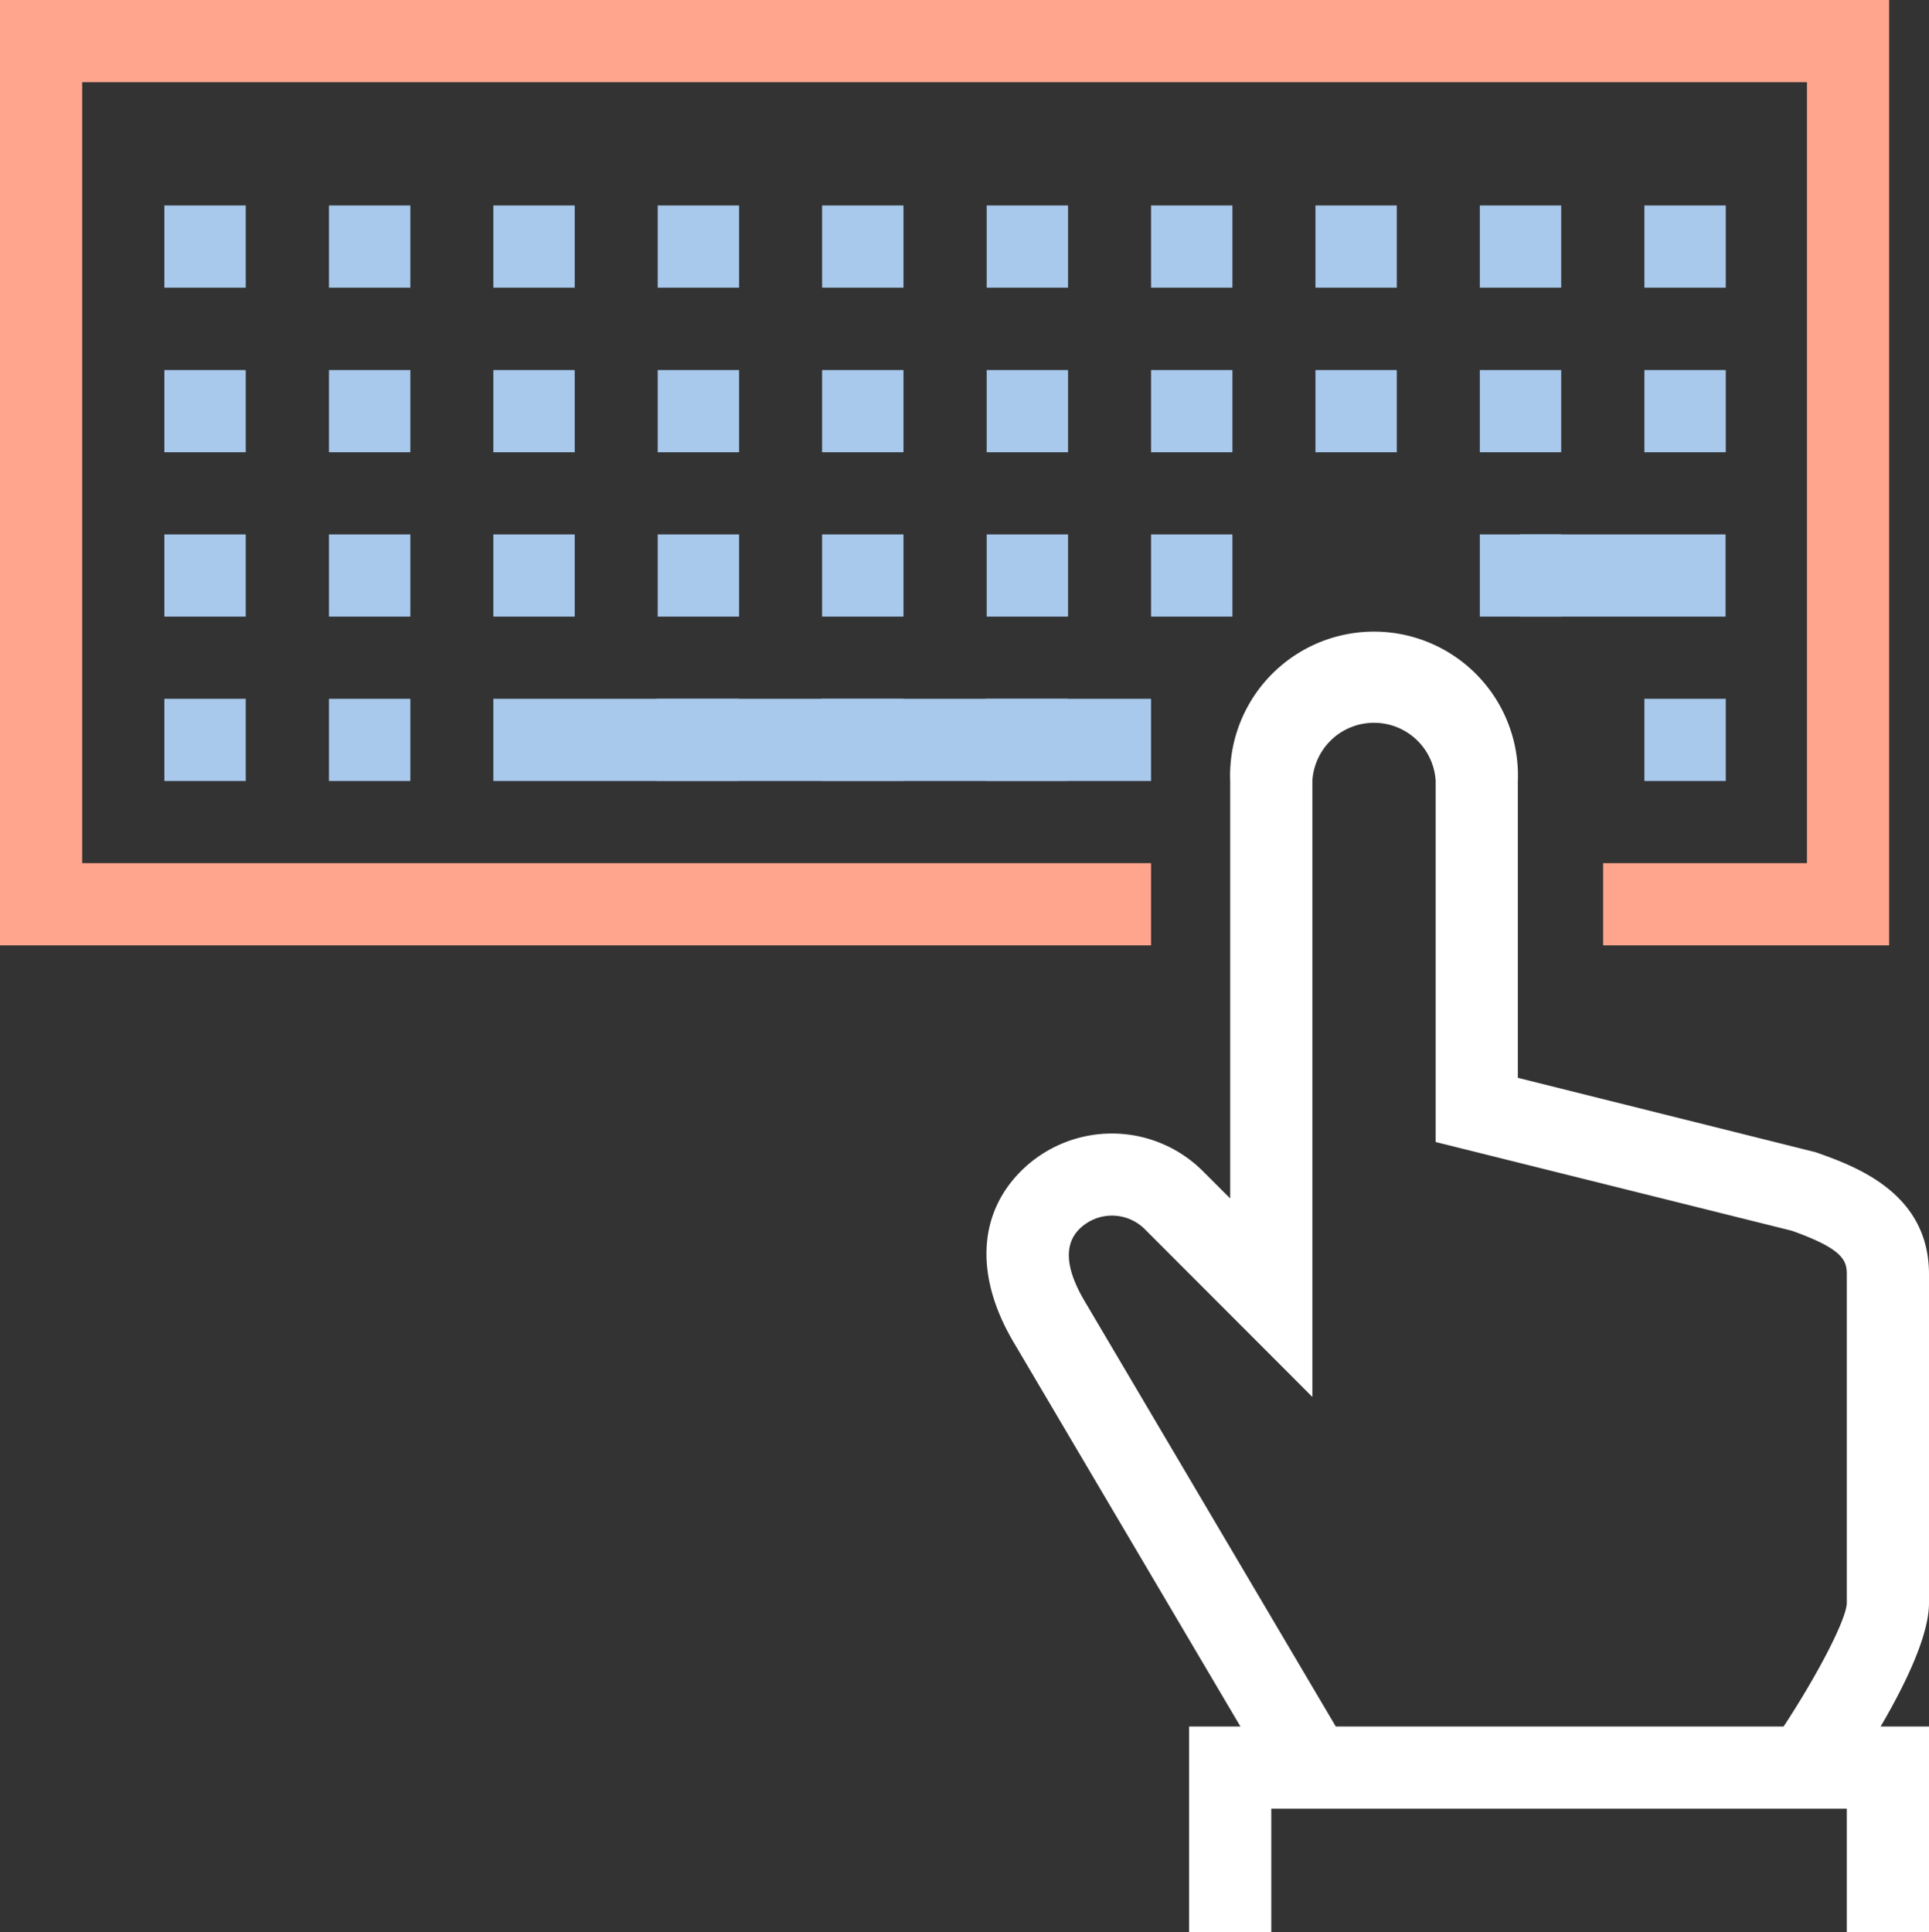 <svg xmlns="http://www.w3.org/2000/svg" width="943.5" height="945" viewBox="0 0 943.5 945">
  <rect x="0" y="0" width="943.5" height="945" fill="#333333" stroke="none"/>
  <title>digital33_163914072</title>
  <g id="Layer_2" data-name="Layer 2">
    <g id="_163914072">
      <g id="digital33_163914072">
        <path d="M899.7,876l-33.1-22.9c19.3-27.9,36.5-60.2,36.7-69V623.3c0-6.8-1.9-12.4-26.9-21.3L702.2,558.6V382a30.2,30.2,0,0,0-60.3,0V683.3l-82-82.1a22.7,22.7,0,0,0-32,0c-7.7,7.7-6.7,19.8,3,35.9L659.2,854.4l-34.6,20.4L496.4,657.6c-19.5-32.3-18.5-63.3,3-84.8a63,63,0,0,1,88.9,0l13.4,13.4V382a70.4,70.4,0,1,1,140.7,0V527.2l145.7,36.4c19.2,6.8,55.4,19.7,55.4,59.7V784.1C943.5,809.9,912.9,856.9,899.7,876Z" fill="#fff"/>
        <polygon points="943.5 945 903.3 945 903.3 884.7 621.8 884.7 621.8 945 581.6 945 581.6 844.5 943.5 844.5 943.5 945" fill="#fff"/>
        <g>
          <rect x="80.4" y="100.5" width="39.8" height="40.21" fill="#a8c9ec"/>
          <rect x="160.9" y="100.5" width="39.8" height="40.21" fill="#a8c9ec"/>
          <rect x="241.3" y="100.5" width="39.8" height="40.21" fill="#a8c9ec"/>
          <rect x="321.7" y="100.5" width="39.8" height="40.21" fill="#a8c9ec"/>
          <rect x="402.1" y="100.5" width="39.8" height="40.21" fill="#a8c9ec"/>
          <rect x="482.6" y="100.5" width="39.8" height="40.21" fill="#a8c9ec"/>
          <rect x="563" y="100.5" width="39.8" height="40.21" fill="#a8c9ec"/>
          <rect x="643.4" y="100.5" width="39.8" height="40.21" fill="#a8c9ec"/>
          <rect x="723.8" y="100.5" width="39.8" height="40.21" fill="#a8c9ec"/>
          <rect x="804.3" y="100.5" width="39.8" height="40.21" fill="#a8c9ec"/>
          <rect x="80.4" y="181" width="39.8" height="40.21" fill="#a8c9ec"/>
          <rect x="160.9" y="181" width="39.8" height="40.21" fill="#a8c9ec"/>
          <rect x="241.3" y="181" width="39.8" height="40.21" fill="#a8c9ec"/>
          <rect x="321.7" y="181" width="39.8" height="40.21" fill="#a8c9ec"/>
          <rect x="402.1" y="181" width="39.8" height="40.21" fill="#a8c9ec"/>
          <rect x="482.6" y="181" width="39.8" height="40.21" fill="#a8c9ec"/>
          <rect x="563" y="181" width="39.8" height="40.21" fill="#a8c9ec"/>
          <rect x="643.4" y="181" width="39.8" height="40.21" fill="#a8c9ec"/>
          <rect x="723.8" y="181" width="39.8" height="40.21" fill="#a8c9ec"/>
          <rect x="804.3" y="181" width="39.8" height="40.21" fill="#a8c9ec"/>
          <rect x="80.4" y="261.4" width="39.8" height="40.21" fill="#a8c9ec"/>
          <rect x="160.9" y="261.4" width="39.8" height="40.21" fill="#a8c9ec"/>
          <rect x="241.3" y="261.4" width="39.8" height="40.21" fill="#a8c9ec"/>
          <rect x="321.7" y="261.4" width="39.8" height="40.21" fill="#a8c9ec"/>
          <rect x="402.1" y="261.4" width="39.8" height="40.21" fill="#a8c9ec"/>
          <rect x="482.6" y="261.4" width="39.8" height="40.21" fill="#a8c9ec"/>
          <rect x="563" y="261.4" width="39.8" height="40.21" fill="#a8c9ec"/>
          <rect x="723.8" y="261.4" width="39.8" height="40.21" fill="#a8c9ec"/>
          <rect x="743.5" y="261.4" width="100.5" height="40.21" fill="#a8c9ec"/>
          <rect x="80.4" y="341.8" width="39.8" height="40.21" fill="#a8c9ec"/>
          <rect x="160.9" y="341.8" width="39.8" height="40.21" fill="#a8c9ec"/>
          <rect x="241.3" y="341.8" width="321.7" height="40.21" fill="#a8c9ec"/>
          <rect x="321.2" y="341.8" width="40.2" height="40.21" fill="#a8c9ec"/>
          <rect x="401.7" y="341.8" width="40.2" height="40.21" fill="#a8c9ec"/>
          <rect x="482.1" y="341.8" width="40.2" height="40.21" fill="#a8c9ec"/>
          <rect x="804.3" y="341.8" width="39.8" height="40.21" fill="#a8c9ec"/>
        </g>
        <polygon points="924 462.4 784.1 462.4 784.1 422.2 883.8 422.2 883.8 40.2 40.2 40.2 40.2 422.2 563 422.2 563 462.4 0 462.4 0 0 924 0 924 462.4" fill="#ffa58d"/>
      </g>
    </g>
  </g>
</svg>
